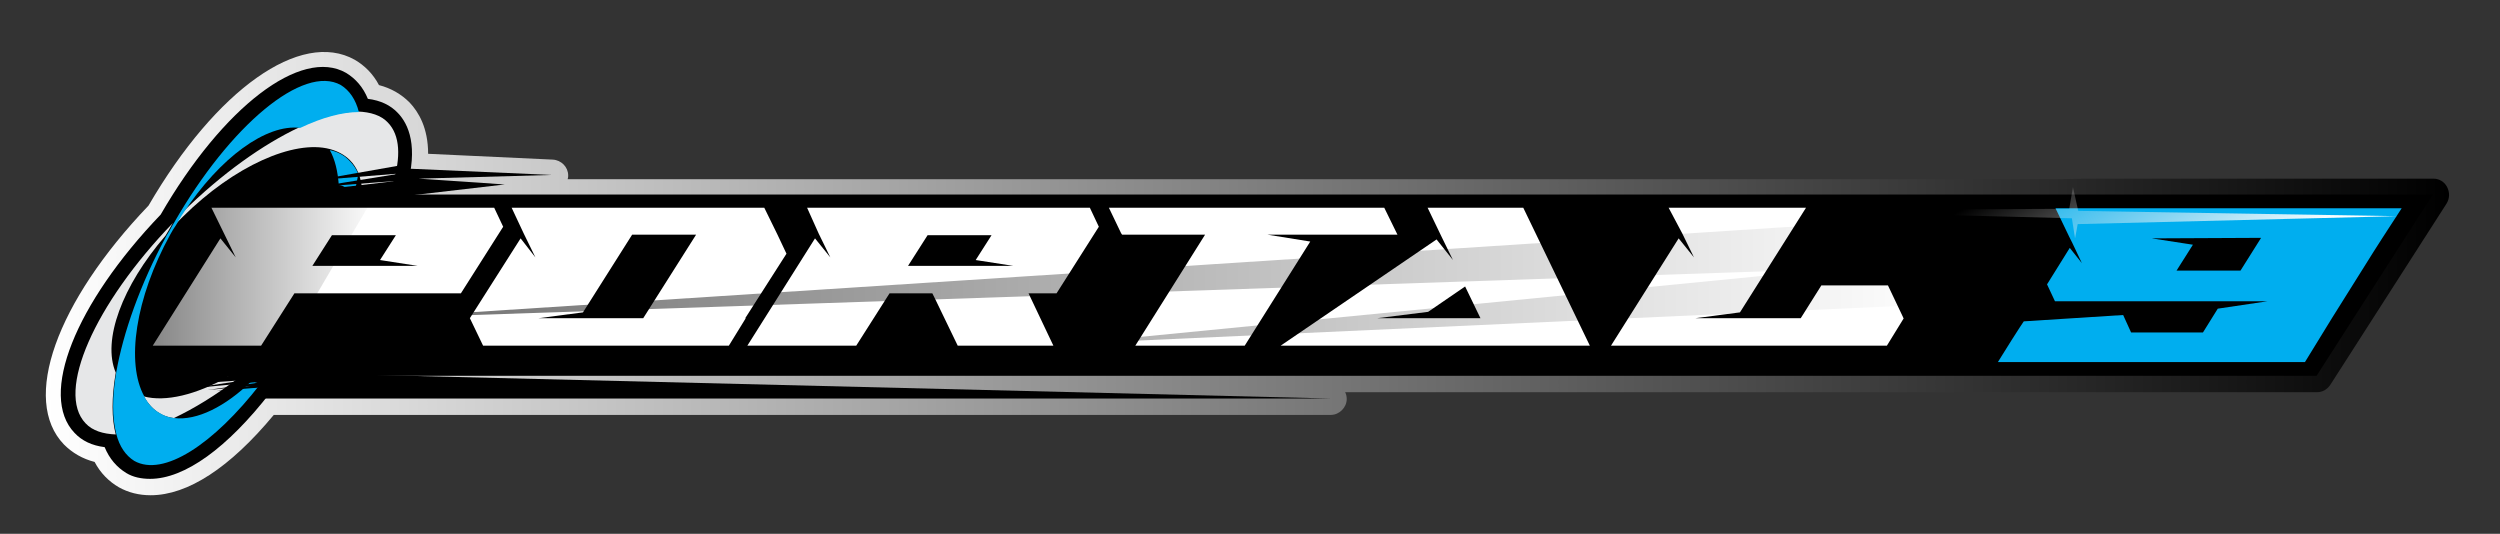 <?xml version="1.0" encoding="UTF-8"?>
<!-- Generator: Adobe Illustrator 26.0.3, SVG Export Plug-In . SVG Version: 6.00 Build 0)  -->
<svg version="1.1" id="Layer_1" xmlns="http://www.w3.org/2000/svg" xmlns:xlink="http://www.w3.org/1999/xlink" x="0px" y="0px" viewBox="0 0 473 101" style="enable-background:new 0 0 473 101;" xml:space="preserve">
<rect x="0" y="0" width="473" height="101" fill="#333333" stroke="none"/>
<style type="text/css">
	.st0{fill:url(#SVGID_1_);}
	.st1{fill:url(#SVGID_00000016780181613997388530000000933907573264926396_);}
	.st2{fill:#FFFFFF;}
	.st3{fill:none;}
	.st4{fill:#E6E7E8;}
	.st5{fill:#00AEEF;}
	.st6{opacity:0.5;fill:url(#SVGID_00000023253051449512243690000010350962133614900628_);enable-background:new    ;}
	.st7{opacity:0.56;fill:url(#SVGID_00000096768475522767808190000004931944634505711772_);enable-background:new    ;}
	.st8{fill:url(#SVGID_00000114757510497058302970000002512621278548287926_);}
</style>
<g>
	
		<linearGradient id="SVGID_1_" gradientUnits="userSpaceOnUse" x1="11.397" y1="689.631" x2="460.1" y2="689.631" gradientTransform="matrix(1 0 0 1 0 -638)">
		<stop offset="0" style="stop-color:#FFFFFF"/>
		<stop offset="1" style="stop-color:#000000"/>
	</linearGradient>
	<path class="st0" d="M392.5,36.8l-0.3-1.4l-0.3,1.4h-313l16.5-1.9l-16.3-1.2l25.2-0.6l-26.7-1.2c0.9-5.6-0.7-8.7-2.4-10.5   c-1.4-1.5-3.3-2.4-5.7-2.7c-0.9-2.2-2.3-3.8-4.1-4.9c-8.5-4.9-23.3,6.4-35.1,26.8C14.1,57.5,7.2,74.8,14,81.9   c1.4,1.5,3.3,2.4,5.7,2.7c0.9,2.2,2.3,3.8,4.1,4.9c1.3,0.8,2.9,1.1,4.5,1.1c6.2,0,14-5.4,21.9-15.2h201.4l-176-4.3h290.6h71.9   l22-34.3H392.5z"/>
	
		<linearGradient id="SVGID_00000078020697915975636890000013008582776934636179_" gradientUnits="userSpaceOnUse" x1="8.668" y1="689.768" x2="463.363" y2="689.768" gradientTransform="matrix(1 0 0 1 0 -638)">
		<stop offset="0" style="stop-color:#FFFFFF"/>
		<stop offset="1" style="stop-color:#000000"/>
	</linearGradient>
	<path style="fill:url(#SVGID_00000078020697915975636890000013008582776934636179_);" d="M394.8,33.8h65.6c1.1,0,2.1,0.6,2.6,1.6   s0.5,2.1-0.1,3.1l-22,34.3c-0.6,0.9-1.5,1.4-2.5,1.4H254.5c0.2,0.4,0.3,0.8,0.3,1.3c0,1.6-1.4,3-3,3h-200   c-8.3,10-16.3,15.2-23.3,15.2c-2.2,0-4.2-0.5-6-1.5c-1.9-1.1-3.5-2.7-4.6-4.8c-2.3-0.6-4.2-1.7-5.8-3.3c-8.1-8.4-1.5-26.9,16-45.2   c12.8-22,28.8-33.3,39-27.6c1.9,1.1,3.5,2.7,4.6,4.8c2.3,0.6,4.2,1.7,5.8,3.3c1.7,1.8,3.5,4.8,3.5,9.7l23.6,1.1   c1.6,0.1,2.9,1.4,2.9,3c0,0.2,0,0.4-0.1,0.7h282.4L394.8,33.8L394.8,33.8z M61.1,15.7c-6.7,0-17.9,8.9-28.1,26.4   c-0.1,0.2-0.3,0.4-0.4,0.6C16.3,59.6,11.5,74.9,16.3,79.8c1,1,2.3,1.6,3.9,1.8c1.1,0.1,2,0.8,2.4,1.8c0.7,1.6,1.6,2.7,2.8,3.4   c0.9,0.5,1.9,0.8,3,0.8c5.2,0,12.3-5.1,19.6-14.1c0.6-0.7,1.4-1.1,2.3-1.1H73c-0.2-0.4-0.3-0.8-0.3-1.3c0-1.6,1.4-3,3-3h360.9   l18.2-28.3h-62.3c-0.1,0-0.2,0-0.3,0c-0.1,0-0.2,0-0.3,0h-313c-1.6,0-2.9-1.2-3-2.8c0-0.7,0.2-1.4,0.6-1.9   c-0.1-0.2-0.2-0.3-0.2-0.5c-0.4-0.2-0.7-0.5-1-0.8c-0.5-0.7-0.8-1.5-0.6-2.4c0.6-3.5,0-6.3-1.6-7.9c-1-1-2.3-1.6-3.9-1.8   c-1.1-0.1-2-0.8-2.4-1.8c-0.7-1.6-1.6-2.7-2.8-3.4C63.2,16,62.2,15.7,61.1,15.7z"/>
</g>
<g>
	<g>
		<g>
			<polygon points="33.7,40.9 37.3,34.7 50.9,22.1 61,19.8 67.2,31 66.3,46.2 35.8,50.9 29.5,46.3    "/>
			<path d="M75.3,21.4c-1.4-1.5-3.3-2.4-5.7-2.7c-0.9-2.2-2.3-3.8-4.1-4.9C57,8.9,42.2,20.2,30.4,40.6C14.2,57.5,7.3,74.8,14.1,81.9     c1.4,1.5,3.3,2.4,5.7,2.7c0.9,2.2,2.3,3.8,4.1,4.9c1.3,0.8,2.9,1.1,4.5,1.1c6.5,0,14.6-5.8,22.8-16.4l2.7-3.4l-1.3-0.2     c1.6-1.9,3.1-3.9,4.5-6.1l1.4-2.1l1.7-1.9c5.8-6.7,9.6-14,10.6-20.3l1.3-1.6h0.1l0.7-0.7c0.2-0.2,0.5-0.4,1.2-0.4l2.2,0.1     l0.6-1.9C79.2,27.7,77.3,23.5,75.3,21.4z"/>
			<polygon points="438.3,71.1 366.4,71.1 30.2,71.1 52.6,36.8 460.3,36.8    "/>
			<g>
				<path class="st2" d="M40,39.3h53.5l1.7,3.6l-8,12.6H55.7l-6.3,9.9H28.9l12.8-20.3l2.9,3.6l-2.2-4.5L40,39.3z M71.9,49.2l3-4.7      H62.8l-3.7,5.8H79L71.9,49.2z"/>
				<path class="st2" d="M96.8,39.3h47.8l2.5,5.1l0,0l1.7,3.6L141,60.2h0.1l-3.2,5.2H91.4l-2.5-5.2l9.6-15.1l2.8,3.6l-2.2-4.5      L96.8,39.3z M121.7,60.2l10-15.8h-12.1l-9.3,14.7l-8.4,1.1C101.9,60.2,121.7,60.2,121.7,60.2z"/>
				<path class="st2" d="M152.7,39.3h53.5l1.7,3.6l-8,12.6h-5.3l4.7,9.9h-18.1l-4.3-8.9l-0.5-1h-8.1l-6.3,9.9h-20.6l12.8-20.3      l2.9,3.6l-2.2-4.5L152.7,39.3z M184.6,49.2l3-4.7h-12.1l-3.7,5.8h19.9L184.6,49.2z"/>
				<path class="st2" d="M209.8,39.3h52.1l2.5,5.1h-24.6l8.1,1.3l-12.4,19.7h-20.7l13.2-21h-15.7l-0.2-0.3L209.8,39.3z"/>
				<path class="st2" d="M300.8,65.4h-58.5l29.5-20.1l3.1,3.9l-2.2-4.5l-2.6-5.4h18.1L300.8,65.4z M260.6,60.2h19.5l-2.9-6l-7,4.8      L260.6,60.2z"/>
				<path class="st2" d="M315.7,39.3h26l-12.5,19.8l-8.4,1.1h19.9l3.9-6.2h12.6l2.9,6.1v0.1h0.1l-3.2,5.2h-52.2l12.8-20.3l2.9,3.6      l-2.2-4.5L315.7,39.3z"/>
			</g>
			<g>
				<path class="st3" d="M21.8,70.4c1.2-7.5,4.5-16.6,9.5-25.8C23.1,54.1,19.3,64.4,21.8,70.4z"/>
				<path class="st3" d="M34.5,40.3C42,33,49.8,27.4,56.6,24.2C50.2,23.4,41.4,29.8,34.5,40.3z"/>
				<path class="st3" d="M62.4,28.3c-6.8-1.8-18.1,3.2-27.8,12.8c-0.5,0.5-1,1-1.5,1.5c-0.4,0.6-0.7,1.2-1.1,1.8      c-6.6,12-8.3,24.4-4.9,30.6c6.8,1.8,18.1-3.2,27.8-12.8c0.5-0.5,1-1,1.5-1.5c0.4-0.6,0.7-1.2,1.1-1.8      C64.1,46.8,65.8,34.5,62.4,28.3z"/>
				<path class="st3" d="M55,63c-7.5,7.3-15.3,12.9-22.1,16.1C39.3,79.9,48.1,73.5,55,63z"/>
				<path class="st3" d="M67.7,32.8c-1.2,7.5-4.5,16.6-9.5,25.8C66.4,49.2,70.2,38.9,67.7,32.8z"/>
				<g>
					<path class="st4" d="M31.3,44.6c0.1-0.2,0.2-0.3,0.3-0.5c0.4-0.6,0.7-1.3,1.1-1.9c-14.8,15.3-22.2,32-16.5,37.9       c1.3,1.4,3.3,2,5.7,2.1c-0.8-3-0.8-7,0-11.7C19.3,64.4,23.1,54.1,31.3,44.6z"/>
					<path class="st4" d="M74.1,34.8c0.1,0,0.1,0,0.2,0c1.6-5.1,1.4-9.2-0.9-11.6c-1.3-1.4-3.3-2-5.7-2.1c-3.1,0-6.9,1-11.1,3       c-6.8,3.2-14.6,8.7-22.1,16.1c-0.5,0.7-1,1.5-1.4,2.3c0.5-0.5,1-1,1.5-1.5c9.7-9.6,21-14.6,27.8-12.8c1.5,0.4,2.8,1.1,3.8,2.1       c0.7,0.7,1.2,1.5,1.6,2.4c0.4,1.1,0.7,2.2,0.7,3.5c0.3-0.1,0.7-0.2,1.1-0.2c0.4,0,0.9-0.1,1.4-0.1       C71.7,35.3,72.7,34.8,74.1,34.8z"/>
					<path class="st4" d="M44.2,71.5c-0.4,0-0.7-0.1-1.1-0.2c-6,3.4-11.8,4.8-15.9,3.7c0.8,1.4,1.8,2.5,3,3.2       c0.8,0.5,1.8,0.8,2.7,0.9c3.8-1.8,7.9-4.3,12.1-7.5C44.8,71.6,44.5,71.6,44.2,71.5z"/>
				</g>
				<g>
					<path class="st5" d="M47.7,72c-5.1,5-10.5,7.6-14.7,7.1c-1-0.1-1.9-0.4-2.7-0.9c-1.3-0.7-2.3-1.8-3-3.2       c-3.5-6.3-1.7-18.6,4.9-30.6c0.3-0.6,0.7-1.2,1.1-1.8c0.5-0.8,0.9-1.6,1.4-2.3c6.9-10.5,15.7-16.9,22.1-16.1c4.2-2,8-3,11.1-3       c-0.6-2.4-1.8-4.1-3.4-5.1c-7.1-4-21,7.6-31.6,26.1c-0.4,0.6-0.7,1.3-1.1,1.9c-0.1,0.2-0.2,0.3-0.3,0.5       c-5,9.2-8.2,18.4-9.5,25.8c-0.8,4.7-0.8,8.7,0,11.7c0.6,2.4,1.8,4.1,3.4,5.1c5.5,3.1,15-3.1,23.9-14.6       C48.7,72.5,48.1,72.3,47.7,72z"/>
					<path class="st5" d="M66.3,36.4c0.2,0.1,0.5,0.2,0.7,0.3c0.3-1.3,0.6-2.6,0.8-3.8c-0.4-0.9-0.9-1.7-1.6-2.4       c-1-1.1-2.3-1.8-3.8-2.1c1,1.8,1.5,4,1.7,6.6C65,35.1,65.8,35.7,66.3,36.4z"/>
				</g>
			</g>
			<polygon points="75.3,34.2 59.8,35.4 75.9,32.8 59.8,34.1 76.8,31.1 76.8,34.5 74,37.4 59.8,37.4 62.4,35.7    "/>
			<polygon points="51.8,70 31.9,72.9 46.5,71.9 35.9,73.5 51.6,72 39.2,73.8 47.5,73 40.9,74 50.5,73.2 52.7,72 52.7,69.5    "/>
			<polygon points="77.1,31.9 104.4,33.1 79.2,33.8 95.5,34.9 74,37.4    "/>
			<polygon points="48.4,75.4 251.8,75.4 52.7,70.5    "/>
		</g>
		<g>
			<path class="st5" d="M436.1,68.5H378l2.5-4l1.6-2.5l0.8-1.2l18.8-1.2l1.5,3.3h13.6l2.8-4.5L429,57h-40.2l-1.5-3.2l4.3-6.9     l2.3,2.9l-1.8-3.8l0,0l-0.6-1.2l0,0l-2.6-5.4h65.5l-3.7,5.7l-1.6,2.5l-7.9,12.6L436.1,68.5z M407.1,45.1l7.8,1.2l-3.1,4.9h12.1     l3.9-6.2L407.1,45.1L407.1,45.1z"/>
		</g>
		
			<linearGradient id="SVGID_00000058567692504338497540000009027714921482102693_" gradientUnits="userSpaceOnUse" x1="26.5" y1="689.5" x2="71.8" y2="689.5" gradientTransform="matrix(1 0 0 1 0 -638)">
			<stop offset="0" style="stop-color:#000000"/>
			<stop offset="3.655583e-02" style="stop-color:#000000;stop-opacity:0.963"/>
			<stop offset="6.698062e-02" style="stop-color:#000000;stop-opacity:0.933"/>
			<stop offset="1" style="stop-color:#000000;stop-opacity:0"/>
		</linearGradient>
		
			<polygon style="opacity:0.5;fill:url(#SVGID_00000058567692504338497540000009027714921482102693_);enable-background:new    ;" points="    52.7,34.6 38.5,39.3 26.5,68.4 52.7,68 71.8,35.4   "/>
		
			<linearGradient id="SVGID_00000114071264076600405040000003130401437084457870_" gradientUnits="userSpaceOnUse" x1="71.8" y1="690.65" x2="368" y2="690.65" gradientTransform="matrix(1 0 0 1 0 -638)">
			<stop offset="0" style="stop-color:#000000"/>
			<stop offset="3.655583e-02" style="stop-color:#000000;stop-opacity:0.963"/>
			<stop offset="1" style="stop-color:#000000;stop-opacity:0"/>
		</linearGradient>
		
			<polygon style="opacity:0.56;fill:url(#SVGID_00000114071264076600405040000003130401437084457870_);enable-background:new    ;" points="    349.7,42.2 71.8,60.2 346.7,50.9 202.9,65 368,57.5 366.6,52.3 349.4,50.9 354.8,40.3   "/>
	</g>
	
		<linearGradient id="SVGID_00000046318296497580529130000011583719498261060748_" gradientUnits="userSpaceOnUse" x1="783.1" y1="-90.235" x2="755.442" y2="-67.291" gradientTransform="matrix(-0.183 0.983 -0.983 -0.183 459.878 -724.52)">
		<stop offset="0" style="stop-color:#FFFFFF"/>
		<stop offset="1" style="stop-color:#E6E7E8;stop-opacity:0"/>
	</linearGradient>
	<polygon style="fill:url(#SVGID_00000046318296497580529130000011583719498261060748_);" points="453.5,40.9 393.2,39.9    392.2,35.4 391.5,39.5 333.5,39.8 392,41.3 392.6,45.1 393.1,42.4  "/>
</g>
</svg>